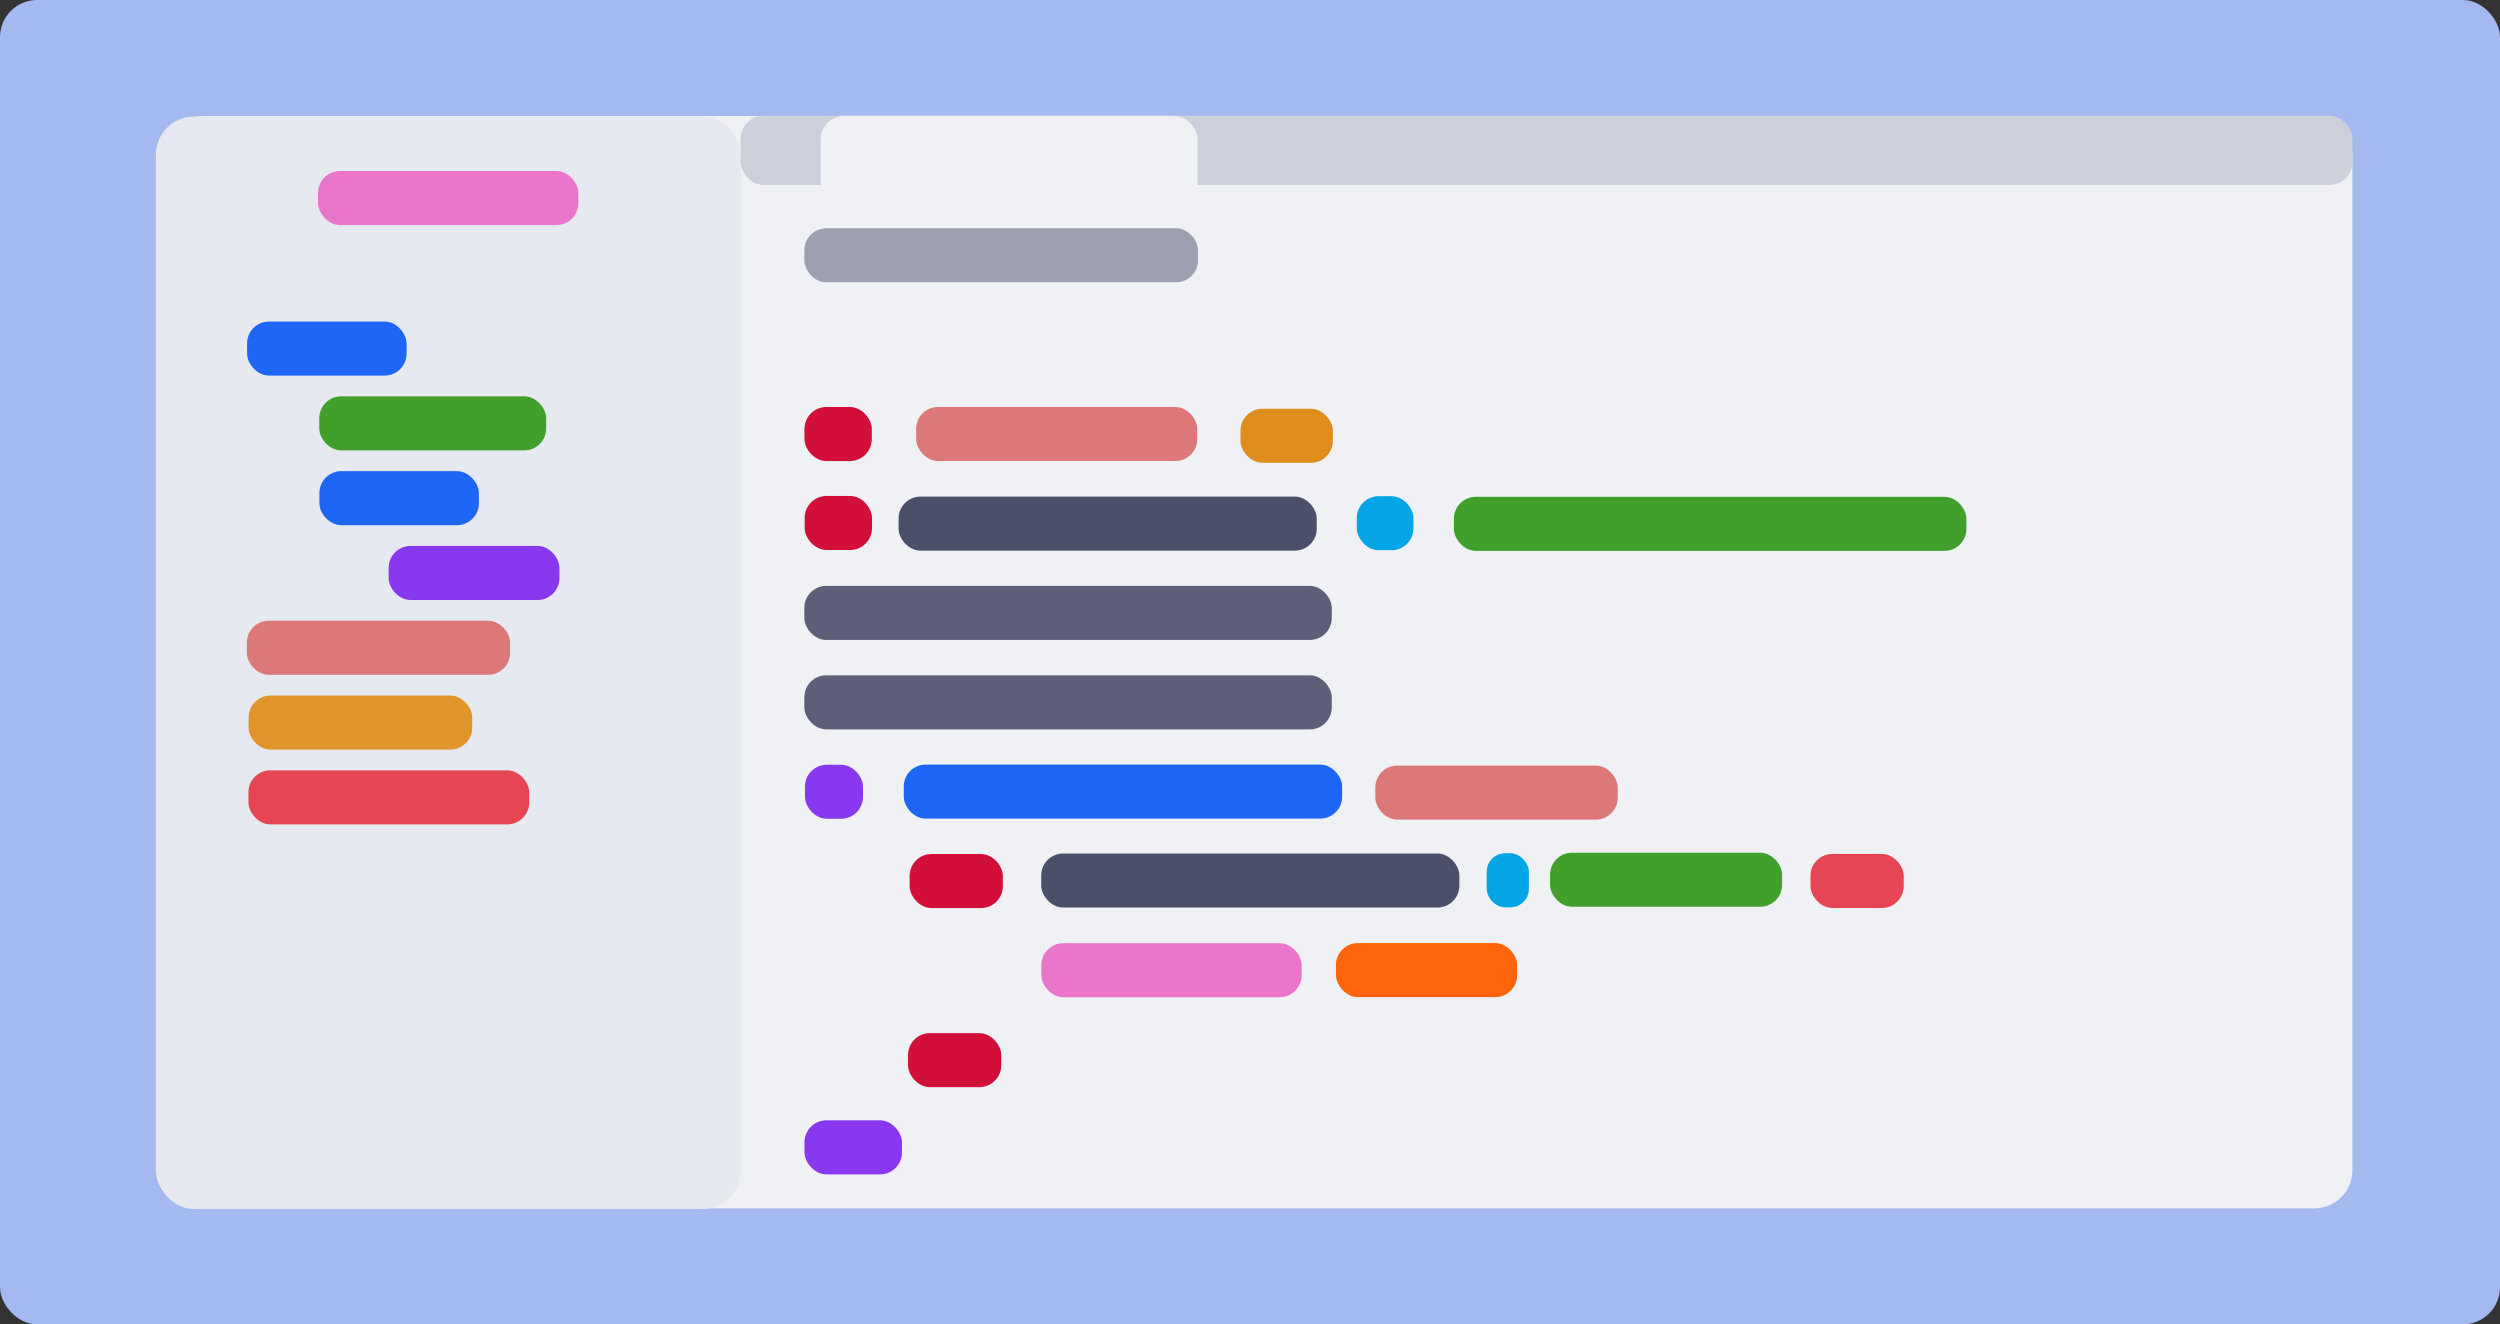 <?xml version="1.0" encoding="UTF-8" standalone="no"?>
<!-- Created with Inkscape (http://www.inkscape.org/) -->

<svg
   width="512.287mm"
   height="271.379mm"
   viewBox="0 0 512.287 271.379"
   version="1.1"
   id="svg5"
   inkscape:version="1.2.1 (9c6d41e410, 2022-07-14)"
   sodipodi:docname="latte.svg"
   inkscape:export-filename="latte.png"
   inkscape:export-xdpi="96"
   inkscape:export-ydpi="96"
   xmlns:inkscape="http://www.inkscape.org/namespaces/inkscape"
   xmlns:sodipodi="http://sodipodi.sourceforge.net/DTD/sodipodi-0.dtd"
   xmlns="http://www.w3.org/2000/svg"
   xmlns:svg="http://www.w3.org/2000/svg">
  <rect x="0" y="0" width="512.287" height="271.379" fill="#333333" stroke="none"/>
  <sodipodi:namedview
     id="namedview7"
     pagecolor="#ffffff"
     bordercolor="#666666"
     borderopacity="1.0"
     inkscape:pageshadow="2"
     inkscape:pageopacity="0.0"
     inkscape:pagecheckerboard="0"
     inkscape:document-units="mm"
     showgrid="false"
     showguides="true"
     inkscape:guide-bbox="true"
     inkscape:zoom="0.64052329"
     inkscape:cx="806.37193"
     inkscape:cy="515.20375"
     inkscape:window-width="1945"
     inkscape:window-height="2022"
     inkscape:window-x="1867"
     inkscape:window-y="16"
     inkscape:window-maximized="0"
     inkscape:current-layer="g1693"
     inkscape:showpageshadow="2"
     inkscape:deskcolor="#d1d1d1">
    <sodipodi:guide
       position="245.487,202.33"
       orientation="1,0"
       id="guide2221"
       inkscape:locked="false" />
  </sodipodi:namedview>
  <defs
     id="defs2" />
  <g
     inkscape:label="Layer 1"
     inkscape:groupmode="layer"
     id="layer1"
     transform="translate(37.454,-42.253)">
    <rect
       style="fill:#a4b9ef;fill-opacity:1;stroke-width:0.265"
       id="rect976"
       width="512.287"
       height="271.379"
       x="-37.454"
       y="42.253"
       ry="7.616"
       inkscape:export-filename="/home/pocco81/code/github_p/orgs/catppuccin/catppuccin/assets/misc/sample.png"
       inkscape:export-xdpi="96"
       inkscape:export-ydpi="96" />
    <g
       id="g1693"
       inkscape:export-filename="/home/pocco81/code/github_p/orgs/catppuccin/catppuccin/assets/misc/sample.png"
       inkscape:export-xdpi="96"
       inkscape:export-ydpi="96">
      <rect
         style="fill:#eff1f5;fill-opacity:1;stroke-width:0.225"
         id="rect976-3"
         width="447.962"
         height="223.852"
         x="-3.378"
         y="66.017"
         ry="7.794"
         inkscape:export-filename="/home/pocco81/code/github_p/orgs/catppuccin/catppuccin/assets/misc/sample.png"
         inkscape:export-xdpi="96"
         inkscape:export-ydpi="96" />
      <rect
         style="fill:#e6e9ef;fill-opacity:1;stroke-width:0.116"
         id="rect976-3-6"
         width="119.806"
         height="223.852"
         x="-5.513"
         y="66.155"
         ry="7.794"
         inkscape:export-filename="/home/pocco81/code/github_p/orgs/catppuccin/catppuccin/assets/misc/sample.png"
         inkscape:export-xdpi="96"
         inkscape:export-ydpi="96" />
      <rect
         style="fill:#9ca0b0;fill-opacity:1;fill-rule:evenodd;stroke-width:0.165"
         id="rect438-9-2-6-8"
         width="80.664"
         height="11.074"
         x="127.369"
         y="89.025"
         ry="4.488"
         inkscape:export-filename="/home/pocco81/code/github_p/orgs/catppuccin/catppuccin/assets/misc/sample.png"
         inkscape:export-xdpi="96"
         inkscape:export-ydpi="96" />
      <rect
         style="fill:#04a5e5;fill-opacity:1;fill-rule:evenodd;stroke-width:0.063"
         id="rect438-9-2-6-8-3-6-1-0"
         width="11.606"
         height="11.074"
         x="240.572"
         y="143.929"
         ry="4.488"
         inkscape:export-filename="/home/pocco81/code/github_p/orgs/catppuccin/catppuccin/assets/misc/sample.png"
         inkscape:export-xdpi="96"
         inkscape:export-ydpi="96" />
      <rect
         style="fill:#df8e1d;fill-opacity:1;fill-rule:evenodd;stroke-width:0.08"
         id="rect438-9-2-6-8-94-7-8"
         width="18.935"
         height="11.074"
         x="216.734"
         y="126.014"
         ry="4.488"
         inkscape:export-filename="/home/pocco81/code/github_p/orgs/catppuccin/catppuccin/assets/misc/sample.png"
         inkscape:export-xdpi="96"
         inkscape:export-ydpi="96" />
      <rect
         style="fill:#dd7878;fill-opacity:1;fill-rule:evenodd;stroke-width:0.139"
         id="rect438-9-2-6-8-94-7"
         width="57.605"
         height="11.074"
         x="150.281"
         y="125.647"
         ry="4.488"
         inkscape:export-filename="/home/pocco81/code/github_p/orgs/catppuccin/catppuccin/assets/misc/sample.png"
         inkscape:export-xdpi="96"
         inkscape:export-ydpi="96" />
      <rect
         style="fill:#04a5e5;fill-opacity:1;fill-rule:evenodd;stroke-width:0.054"
         id="rect438-9-2-6-8-94-7-1"
         width="8.633"
         height="11.074"
         x="267.197"
         y="217.103"
         ry="3.779"
         inkscape:export-filename="/home/pocco81/code/github_p/orgs/catppuccin/catppuccin/assets/misc/sample.png"
         inkscape:export-xdpi="96"
         inkscape:export-ydpi="96" />
      <rect
         style="fill:#d20f39;fill-opacity:1;fill-rule:evenodd;stroke-width:0.068"
         id="rect438-9-2-6-8-94"
         width="13.798"
         height="11.074"
         x="127.394"
         y="125.653"
         ry="4.488"
         inkscape:export-filename="/home/pocco81/code/github_p/orgs/catppuccin/catppuccin/assets/misc/sample.png"
         inkscape:export-xdpi="96"
         inkscape:export-ydpi="96" />
      <rect
         style="fill:#5c5f77;fill-opacity:1;fill-rule:evenodd;stroke-width:0.191"
         id="rect438-9-2-6-8-9-7-3-6"
         width="108.071"
         height="11.074"
         x="127.369"
         y="162.315"
         ry="4.488"
         inkscape:export-filename="/home/pocco81/code/github_p/orgs/catppuccin/catppuccin/assets/misc/sample.png"
         inkscape:export-xdpi="96"
         inkscape:export-ydpi="96" />
      <rect
         style="fill:#5c5f77;fill-opacity:1;fill-rule:evenodd;stroke-width:0.191"
         id="rect438-9-2-6-8-9-7-3-1"
         width="108.071"
         height="11.074"
         x="127.369"
         y="180.638"
         ry="4.488"
         inkscape:export-filename="/home/pocco81/code/github_p/orgs/catppuccin/catppuccin/assets/misc/sample.png"
         inkscape:export-xdpi="96"
         inkscape:export-ydpi="96" />
      <rect
         style="fill:#dd7878;fill-opacity:1;fill-rule:evenodd;stroke-width:0.129"
         id="rect438-9-2-6-8-3-6"
         width="49.672"
         height="11.074"
         x="244.37"
         y="199.132"
         ry="4.488"
         inkscape:export-filename="/home/pocco81/code/github_p/orgs/catppuccin/catppuccin/assets/misc/sample.png"
         inkscape:export-xdpi="96"
         inkscape:export-ydpi="96" />
      <rect
         style="fill:#1e66f5;fill-opacity:1;fill-rule:evenodd;stroke-width:0.174"
         id="rect438-9-2-6-8-3"
         width="89.831"
         height="11.074"
         x="147.744"
         y="198.929"
         ry="4.488"
         inkscape:export-filename="/home/pocco81/code/github_p/orgs/catppuccin/catppuccin/assets/misc/sample.png"
         inkscape:export-xdpi="96"
         inkscape:export-ydpi="96" />
      <rect
         style="fill:#1e66f5;fill-opacity:1;fill-rule:evenodd;stroke-width:0.105"
         id="rect438-9-2-6-8-3-3-7"
         width="32.683"
         height="11.074"
         x="13.178"
         y="108.141"
         ry="4.488"
         inkscape:export-filename="/home/pocco81/code/github_p/orgs/catppuccin/catppuccin/assets/misc/sample.png"
         inkscape:export-xdpi="96"
         inkscape:export-ydpi="96" />
      <rect
         style="fill:#1e66f5;fill-opacity:1;fill-rule:evenodd;stroke-width:0.105"
         id="rect438-9-2-6-8-3-3-7-4"
         width="32.683"
         height="11.074"
         x="27.994"
         y="138.797"
         ry="4.488"
         inkscape:export-filename="/home/pocco81/code/github_p/orgs/catppuccin/catppuccin/assets/misc/sample.png"
         inkscape:export-xdpi="96"
         inkscape:export-ydpi="96" />
      <rect
         style="fill:#8839ef;fill-opacity:1;fill-rule:evenodd;stroke-width:0.063"
         id="rect438-9-2-6-8-94-7-8-4"
         width="11.891"
         height="11.074"
         x="127.497"
         y="198.959"
         ry="4.488"
         inkscape:export-filename="/home/pocco81/code/github_p/orgs/catppuccin/catppuccin/assets/misc/sample.png"
         inkscape:export-xdpi="96"
         inkscape:export-ydpi="96" />
      <rect
         style="fill:#4c4f69;fill-opacity:1;fill-rule:evenodd;stroke-width:0.17"
         id="rect438-9-2-6-8-3-6-1"
         width="85.683"
         height="11.074"
         x="146.68"
         y="144.014"
         ry="4.488"
         inkscape:export-filename="/home/pocco81/code/github_p/orgs/catppuccin/catppuccin/assets/misc/sample.png"
         inkscape:export-xdpi="96"
         inkscape:export-ydpi="96" />
      <rect
         style="fill:#40a02b;fill-opacity:1;fill-rule:evenodd;stroke-width:0.125"
         id="rect438-9-2-6-8-3-6-1-5-7"
         width="46.499"
         height="11.074"
         x="27.966"
         y="123.469"
         ry="4.488"
         inkscape:export-filename="/home/pocco81/code/github_p/orgs/catppuccin/catppuccin/assets/misc/sample.png"
         inkscape:export-xdpi="96"
         inkscape:export-ydpi="96" />
      <rect
         style="fill:#8839ef;fill-opacity:1;fill-rule:evenodd;stroke-width:0.109"
         id="rect438-9-2-6-8-3-6-1-5-7-4"
         width="34.999"
         height="11.074"
         x="42.182"
         y="154.125"
         ry="4.488"
         inkscape:export-filename="/home/pocco81/code/github_p/orgs/catppuccin/catppuccin/assets/misc/sample.png"
         inkscape:export-xdpi="96"
         inkscape:export-ydpi="96" />
      <rect
         style="fill:#e64553;fill-opacity:1;fill-rule:evenodd;stroke-width:0.139"
         id="rect438-9-2-6-8-3-6-1-5-2"
         width="57.535"
         height="11.074"
         x="13.452"
         y="200.109"
         ry="4.488"
         inkscape:export-filename="/home/pocco81/code/github_p/orgs/catppuccin/catppuccin/assets/misc/sample.png"
         inkscape:export-xdpi="96"
         inkscape:export-ydpi="96" />
      <rect
         style="fill:#df8e1d;fill-opacity:0.941;fill-rule:evenodd;stroke-width:0.124"
         id="rect438-9-2-6-8-3-6-1-5-2-5"
         width="45.821"
         height="11.074"
         x="13.488"
         y="184.781"
         ry="4.488"
         inkscape:export-filename="/home/pocco81/code/github_p/orgs/catppuccin/catppuccin/assets/misc/sample.png"
         inkscape:export-xdpi="96"
         inkscape:export-ydpi="96" />
      <rect
         style="fill:#dd7878;fill-opacity:1;fill-rule:evenodd;stroke-width:0.135"
         id="rect438-9-2-6-8-3-6-1-5-2-5-4"
         width="53.944"
         height="11.074"
         x="13.13"
         y="169.453"
         ry="4.488"
         inkscape:export-filename="/home/pocco81/code/github_p/orgs/catppuccin/catppuccin/assets/misc/sample.png"
         inkscape:export-xdpi="96"
         inkscape:export-ydpi="96" />
      <rect
         style="fill:#40a02b;fill-opacity:1;fill-rule:evenodd;stroke-width:0.188"
         id="rect438-9-2-6-8-3-6-1-3"
         width="105.022"
         height="11.074"
         x="260.471"
         y="144.057"
         ry="4.488"
         inkscape:export-filename="/home/pocco81/code/github_p/orgs/catppuccin/catppuccin/assets/misc/sample.png"
         inkscape:export-xdpi="96"
         inkscape:export-ydpi="96" />
      <rect
         style="fill:#40a02b;fill-opacity:1;fill-rule:evenodd;stroke-width:0.127"
         id="rect438-9-2-6-8-3-6-1-3-5"
         width="47.544"
         height="11.074"
         x="280.182"
         y="216.986"
         ry="4.488"
         inkscape:export-filename="/home/pocco81/code/github_p/orgs/catppuccin/catppuccin/assets/misc/sample.png"
         inkscape:export-xdpi="96"
         inkscape:export-ydpi="96" />
      <rect
         style="fill:#d20f39;fill-opacity:1;fill-rule:evenodd;stroke-width:0.068"
         id="rect438-9-2-6-8-94-0-6"
         width="13.798"
         height="11.074"
         x="127.435"
         y="143.882"
         ry="4.488"
         inkscape:export-filename="/home/pocco81/code/github_p/orgs/catppuccin/catppuccin/assets/misc/sample.png"
         inkscape:export-xdpi="96"
         inkscape:export-ydpi="96" />
      <rect
         style="fill:#4c4f69;fill-opacity:1;fill-rule:evenodd;stroke-width:0.17"
         id="rect438-9-2-6-8-3-6-1-6"
         width="85.683"
         height="11.074"
         x="175.91"
         y="217.149"
         ry="4.488"
         inkscape:export-filename="/home/pocco81/code/github_p/orgs/catppuccin/catppuccin/assets/misc/sample.png"
         inkscape:export-xdpi="96"
         inkscape:export-ydpi="96" />
      <rect
         style="fill:#d20f39;fill-opacity:1;fill-rule:evenodd;stroke-width:0.08"
         id="rect438-9-2-6-8-9-7-3-6-2"
         width="19.106"
         height="11.074"
         x="148.941"
         y="217.257"
         ry="4.488"
         inkscape:export-filename="/home/pocco81/code/github_p/orgs/catppuccin/catppuccin/assets/misc/sample.png"
         inkscape:export-xdpi="96"
         inkscape:export-ydpi="96" />
      <rect
         style="fill:#e64553;fill-opacity:1;fill-rule:evenodd;stroke-width:0.08"
         id="rect438-9-2-6-8-9-7-3-6-2-5"
         width="19.106"
         height="11.074"
         x="333.542"
         y="217.238"
         ry="4.488"
         inkscape:export-filename="/home/pocco81/code/github_p/orgs/catppuccin/catppuccin/assets/misc/sample.png"
         inkscape:export-xdpi="96"
         inkscape:export-ydpi="96" />
      <rect
         style="fill:#ea76cb;fill-opacity:1;fill-rule:evenodd;stroke-width:0.134"
         id="rect438-9-2-6-8-9-4"
         width="53.335"
         height="11.074"
         x="175.939"
         y="235.529"
         ry="4.488"
         inkscape:export-filename="/home/pocco81/code/github_p/orgs/catppuccin/catppuccin/assets/misc/sample.png"
         inkscape:export-xdpi="96"
         inkscape:export-ydpi="96" />
      <rect
         style="fill:#ea76cb;fill-opacity:1;fill-rule:evenodd;stroke-width:0.134"
         id="rect438-9-2-6-8-9-4-9"
         width="53.335"
         height="11.074"
         x="27.723"
         y="77.295"
         ry="4.488"
         inkscape:export-filename="/home/pocco81/code/github_p/orgs/catppuccin/catppuccin/assets/misc/sample.png"
         inkscape:export-xdpi="96"
         inkscape:export-ydpi="96" />
      <rect
         style="fill:#fe640b;fill-opacity:1;fill-rule:evenodd;stroke-width:0.112"
         id="rect438-9-2-6-8-9-4-7"
         width="37.121"
         height="11.074"
         x="236.305"
         y="235.506"
         ry="4.488"
         inkscape:export-filename="/home/pocco81/code/github_p/orgs/catppuccin/catppuccin/assets/misc/sample.png"
         inkscape:export-xdpi="96"
         inkscape:export-ydpi="96" />
      <rect
         style="fill:#8839ef;fill-opacity:1;fill-rule:evenodd;stroke-width:0.082"
         id="rect438-9-2-6-8-94-7-8-4-5"
         width="19.977"
         height="11.074"
         x="127.398"
         y="271.827"
         ry="4.488"
         inkscape:export-filename="/home/pocco81/code/github_p/orgs/catppuccin/catppuccin/assets/misc/sample.png"
         inkscape:export-xdpi="96"
         inkscape:export-ydpi="96" />
      <rect
         style="fill:#d20f39;fill-opacity:1;fill-rule:evenodd;stroke-width:0.08"
         id="rect438-9-2-6-8-9-7-3-6-2-0"
         width="19.106"
         height="11.074"
         x="148.615"
         y="253.955"
         ry="4.488"
         inkscape:export-filename="/home/pocco81/code/github_p/orgs/catppuccin/catppuccin/assets/misc/sample.png"
         inkscape:export-xdpi="96"
         inkscape:export-ydpi="96" />
      <rect
         style="fill:#ccd0da;fill-opacity:1;stroke-width:0.049"
         id="rect976-3-6-7"
         width="330.277"
         height="14.174"
         x="114.312"
         y="65.975"
         ry="4.692"
         inkscape:export-filename="/home/pocco81/code/github_p/orgs/catppuccin/catppuccin/assets/misc/sample.png"
         inkscape:export-xdpi="96"
         inkscape:export-ydpi="96" />
      <rect
         style="fill:#eff1f5;fill-opacity:1;stroke-width:0.027"
         id="rect976-3-6-7-6"
         width="77.254"
         height="18.303"
         x="130.711"
         y="65.996"
         ry="4.846"
         inkscape:export-filename="/home/pocco81/code/github_p/orgs/catppuccin/catppuccin/assets/misc/sample.png"
         inkscape:export-xdpi="96"
         inkscape:export-ydpi="96" />
    </g>
  </g>
</svg>
